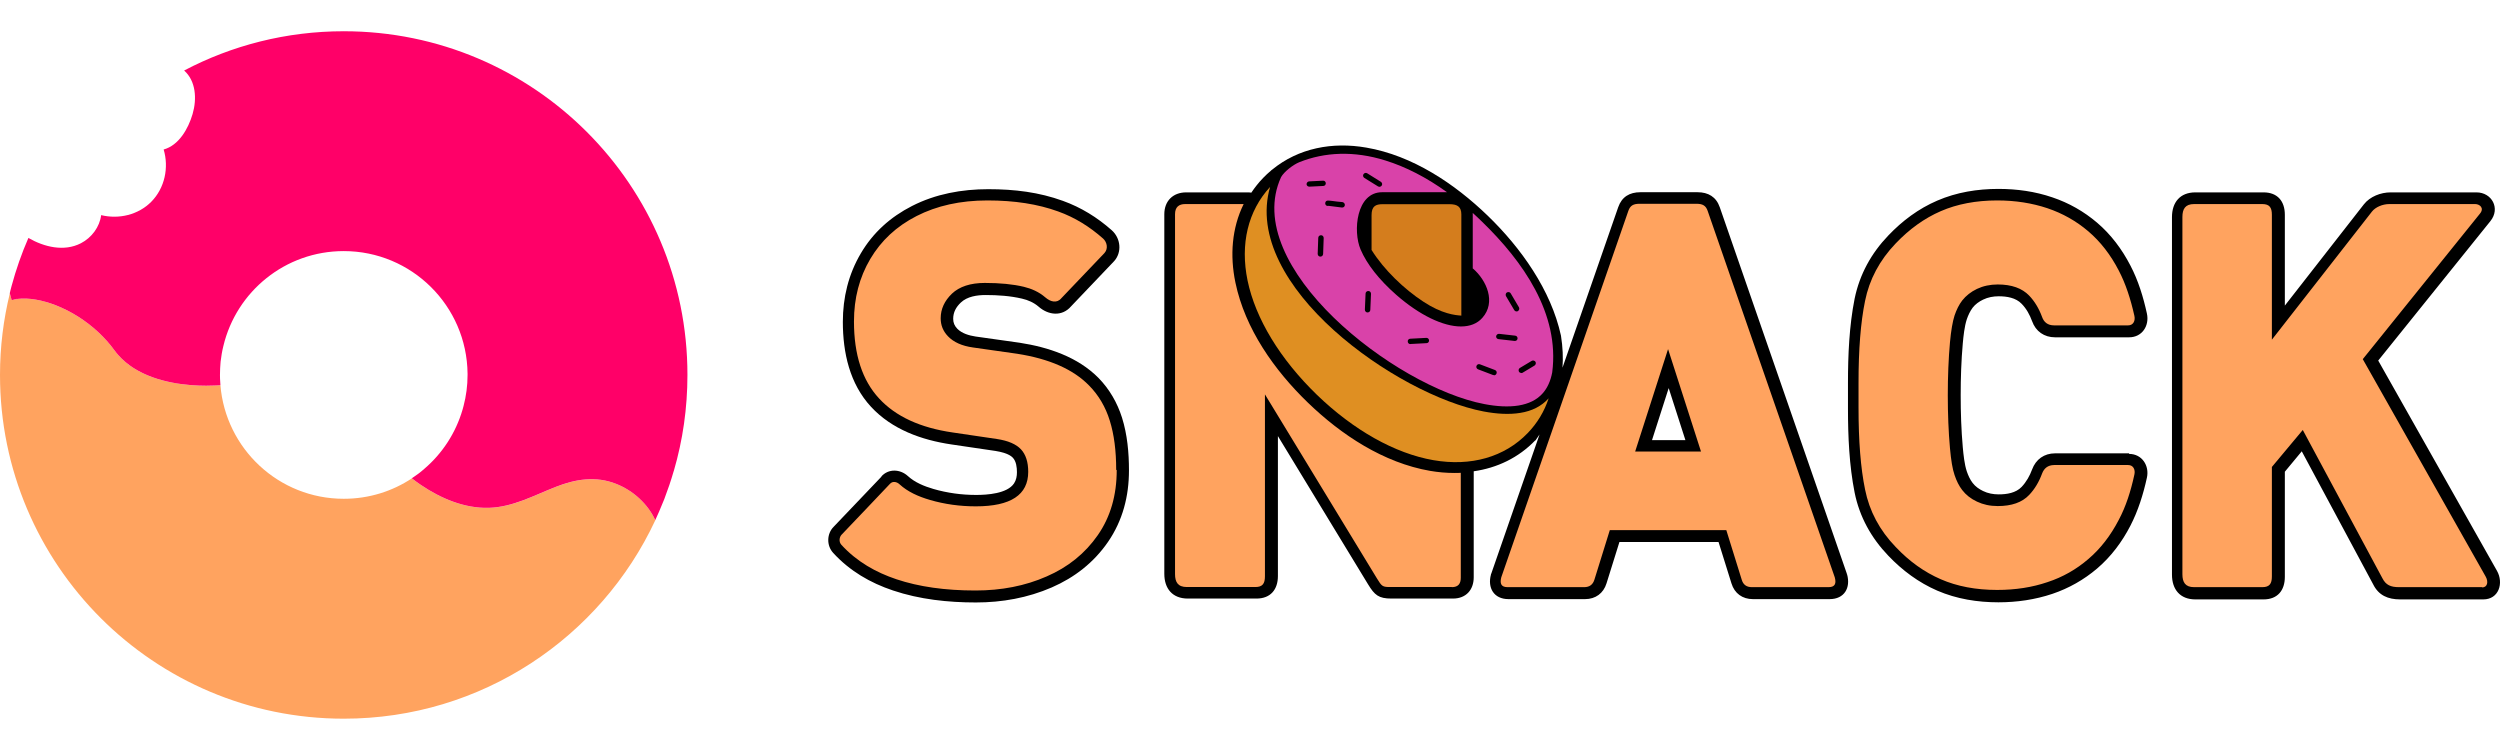 <svg width="80" height="24" viewBox="0 0 80 24" fill="none" xmlns="http://www.w3.org/2000/svg">
<path fill-rule="evenodd" clip-rule="evenodd" d="M53.398 12.419L52.864 14.084H53.933L53.398 12.419ZM28.2 15.25C28.431 14.988 28.806 15.01 29.05 15.232C29.278 15.442 29.581 15.562 29.87 15.647C30.315 15.776 30.774 15.838 31.237 15.838C31.585 15.838 32.23 15.798 32.449 15.469C32.52 15.362 32.542 15.237 32.542 15.112C32.542 14.957 32.52 14.761 32.409 14.645C32.288 14.516 32.026 14.458 31.861 14.431L30.445 14.222C29.487 14.08 28.543 13.741 27.875 13.02C27.189 12.281 26.971 11.284 26.971 10.3C26.971 9.521 27.149 8.782 27.545 8.11C27.937 7.442 28.494 6.944 29.184 6.592C29.941 6.205 30.779 6.054 31.625 6.054C32.471 6.054 33.25 6.151 34.012 6.427C34.595 6.637 35.112 6.957 35.575 7.367C35.86 7.62 35.913 8.066 35.651 8.359H35.646L35.642 8.368C35.188 8.845 34.729 9.325 34.275 9.802C33.985 10.14 33.544 10.087 33.233 9.811C33.081 9.681 32.898 9.601 32.707 9.557C32.333 9.468 31.928 9.441 31.54 9.441C31.268 9.441 30.952 9.486 30.747 9.681C30.596 9.824 30.502 9.989 30.502 10.202C30.502 10.327 30.543 10.425 30.632 10.518C30.779 10.67 31.01 10.736 31.215 10.768L32.631 10.968C33.549 11.11 34.488 11.422 35.152 12.094C35.504 12.455 35.753 12.887 35.905 13.367C36.074 13.906 36.127 14.489 36.127 15.05C36.127 15.878 35.927 16.657 35.455 17.343C35.001 18.001 34.39 18.478 33.656 18.798C32.885 19.132 32.066 19.279 31.228 19.279C30.338 19.279 29.425 19.181 28.578 18.896C27.844 18.651 27.189 18.268 26.663 17.694C26.445 17.458 26.454 17.08 26.677 16.857C27.189 16.319 27.701 15.784 28.213 15.246M68.131 14.525C68.545 14.525 68.786 14.903 68.701 15.286C68.585 15.816 68.42 16.345 68.171 16.826C67.904 17.343 67.552 17.814 67.107 18.193C66.683 18.553 66.203 18.825 65.677 19.003C65.12 19.19 64.537 19.274 63.949 19.274C63.281 19.274 62.613 19.168 61.994 18.901C61.397 18.642 60.876 18.255 60.426 17.783C59.879 17.213 59.504 16.537 59.348 15.762C59.175 14.894 59.135 13.959 59.135 13.074V12.246C59.135 11.364 59.175 10.425 59.348 9.557C59.509 8.778 59.879 8.106 60.426 7.536C60.876 7.064 61.393 6.677 61.994 6.419C62.613 6.151 63.281 6.045 63.949 6.045C64.537 6.045 65.12 6.125 65.677 6.316C66.207 6.494 66.683 6.766 67.107 7.126C67.552 7.505 67.904 7.977 68.171 8.493C68.425 8.978 68.585 9.503 68.701 10.033C68.786 10.421 68.55 10.794 68.131 10.794C67.343 10.794 66.55 10.794 65.762 10.794C65.414 10.794 65.142 10.603 65.027 10.278C64.951 10.073 64.849 9.882 64.693 9.722C64.506 9.526 64.216 9.481 63.958 9.481C63.784 9.481 63.615 9.512 63.459 9.588C63.33 9.65 63.21 9.735 63.125 9.846C63.041 9.958 62.983 10.087 62.938 10.216C62.862 10.447 62.831 10.75 62.809 10.99C62.76 11.538 62.742 12.099 62.742 12.651C62.742 13.203 62.76 13.759 62.809 14.311C62.831 14.552 62.862 14.859 62.938 15.086C62.983 15.215 63.041 15.348 63.125 15.455C63.214 15.571 63.33 15.651 63.459 15.713C63.615 15.789 63.784 15.82 63.958 15.82C64.216 15.82 64.506 15.776 64.693 15.58C64.844 15.419 64.951 15.228 65.027 15.023C65.147 14.698 65.414 14.507 65.762 14.507C66.55 14.507 67.343 14.507 68.131 14.507M49.132 14.088C48.593 14.649 47.907 14.974 47.159 15.081V18.473C47.159 18.878 46.91 19.154 46.495 19.154H44.527C44.117 19.154 43.988 19.043 43.779 18.7L40.893 13.955V18.433C40.893 18.865 40.657 19.154 40.207 19.154H38.011C37.517 19.154 37.258 18.834 37.258 18.362V6.855C37.258 6.432 37.535 6.156 37.958 6.156H39.9C39.949 6.156 39.998 6.156 40.042 6.165C40.153 6 40.278 5.84 40.421 5.693C40.501 5.608 40.59 5.528 40.679 5.453C40.683 5.444 40.692 5.439 40.701 5.435C41.556 4.731 42.643 4.536 43.721 4.723C45.199 4.976 46.549 5.88 47.609 6.904C48.669 7.928 49.635 9.285 49.951 10.741C50.009 11.106 50.023 11.449 50 11.765L51.782 6.632C51.898 6.298 52.147 6.151 52.494 6.151H54.32C54.663 6.151 54.917 6.298 55.033 6.632C56.387 10.541 57.745 14.449 59.099 18.358V18.371L59.108 18.384C59.224 18.812 59.019 19.172 58.547 19.172H56.093C55.759 19.172 55.505 18.99 55.407 18.669C55.269 18.228 55.131 17.788 54.993 17.343H51.822C51.684 17.783 51.546 18.224 51.408 18.669C51.31 18.985 51.056 19.172 50.722 19.172H48.272C47.8 19.172 47.595 18.807 47.711 18.384V18.371L47.72 18.358L49.266 13.902C49.217 13.973 49.172 14.04 49.127 14.106M73.658 14.44L73.115 15.095V18.46C73.115 18.892 72.883 19.181 72.433 19.181H70.251C69.761 19.181 69.503 18.86 69.503 18.389V6.948C69.503 6.476 69.761 6.156 70.251 6.156H72.433C72.883 6.156 73.115 6.441 73.115 6.873V9.779C73.956 8.698 74.802 7.62 75.644 6.539C75.84 6.289 76.183 6.156 76.499 6.156H79.247C79.737 6.156 80.022 6.668 79.692 7.077L76.103 11.538C77.368 13.781 78.632 16.02 79.902 18.264C80.125 18.656 79.964 19.181 79.465 19.181H76.806C76.415 19.181 76.116 19.052 75.942 18.7L73.658 14.445V14.44Z" fill="black"/>
<path d="M35.735 15.046C35.735 15.847 35.535 16.541 35.13 17.124C34.724 17.708 34.181 18.148 33.491 18.447C32.805 18.749 32.043 18.896 31.215 18.896C30.244 18.896 29.402 18.776 28.685 18.536C28.031 18.317 27.42 17.975 26.926 17.436C26.833 17.334 26.859 17.187 26.93 17.111C27.443 16.572 27.959 16.034 28.471 15.491C28.565 15.379 28.703 15.419 28.788 15.5C29.041 15.731 29.376 15.887 29.759 15.998C30.231 16.136 30.721 16.203 31.228 16.203C32.346 16.203 32.903 15.834 32.903 15.099C32.903 14.787 32.827 14.547 32.671 14.378C32.515 14.213 32.261 14.102 31.901 14.048L30.485 13.839C29.447 13.688 28.663 13.327 28.133 12.753C27.594 12.174 27.327 11.351 27.327 10.287C27.327 9.539 27.501 8.876 27.848 8.288C28.195 7.701 28.685 7.242 29.331 6.913C29.977 6.583 30.73 6.414 31.598 6.414C32.466 6.414 33.21 6.53 33.86 6.766C34.395 6.957 34.871 7.255 35.299 7.634C35.419 7.741 35.473 7.95 35.343 8.097C34.885 8.578 34.426 9.058 33.967 9.539C33.82 9.717 33.615 9.659 33.451 9.517C33.246 9.339 33.005 9.236 32.765 9.178C32.417 9.094 31.999 9.054 31.513 9.054C31.055 9.054 30.703 9.17 30.462 9.397C30.222 9.628 30.102 9.891 30.102 10.184C30.102 10.407 30.177 10.594 30.333 10.759C30.516 10.95 30.783 11.07 31.135 11.119L32.547 11.32C33.575 11.48 34.346 11.818 34.853 12.339C35.156 12.646 35.379 13.025 35.513 13.461C35.651 13.902 35.718 14.427 35.718 15.032M46.46 18.785H44.491C44.242 18.785 44.219 18.767 44.064 18.513L40.478 12.62V18.442C40.478 18.674 40.403 18.785 40.171 18.785H37.98C37.69 18.785 37.601 18.625 37.601 18.371V6.855C37.601 6.628 37.722 6.53 37.926 6.53H39.797C39.419 7.295 39.352 8.177 39.534 9.045C39.842 10.523 40.781 11.849 41.85 12.882C42.919 13.915 44.273 14.81 45.765 15.068C46.023 15.112 46.286 15.135 46.544 15.135C46.611 15.135 46.678 15.135 46.745 15.13V18.487C46.745 18.669 46.673 18.789 46.455 18.789M53.376 11.177L52.325 14.449H54.432L53.38 11.177H53.376ZM51.514 16.964C51.35 17.494 51.185 18.024 51.02 18.553C50.971 18.705 50.869 18.789 50.691 18.789H48.241C48.018 18.789 47.996 18.651 48.041 18.473C49.399 14.565 50.753 10.656 52.107 6.748C52.165 6.579 52.267 6.521 52.463 6.521H54.289C54.485 6.521 54.587 6.579 54.645 6.748C55.999 10.656 57.358 14.565 58.712 18.473C58.761 18.651 58.738 18.789 58.515 18.789H56.062C55.883 18.789 55.781 18.705 55.736 18.553C55.572 18.024 55.407 17.494 55.242 16.964H51.514ZM59.473 12.241C59.473 11.186 59.54 10.318 59.682 9.628C59.82 8.943 60.146 8.328 60.662 7.79C61.099 7.331 61.58 6.984 62.105 6.757C62.626 6.53 63.232 6.414 63.909 6.414C64.492 6.414 65.027 6.499 65.517 6.663C66.006 6.828 66.439 7.073 66.826 7.402C67.213 7.732 67.538 8.15 67.801 8.658C68.024 9.085 68.18 9.57 68.3 10.104C68.336 10.26 68.269 10.412 68.1 10.412H65.73C65.526 10.412 65.405 10.309 65.347 10.144C65.245 9.868 65.107 9.641 64.933 9.459C64.706 9.223 64.372 9.103 63.927 9.103C63.682 9.103 63.459 9.152 63.263 9.245C63.067 9.339 62.911 9.463 62.791 9.615C62.688 9.748 62.608 9.913 62.546 10.095C62.484 10.287 62.434 10.572 62.399 10.955C62.306 11.974 62.306 13.323 62.399 14.342C62.434 14.729 62.479 15.01 62.546 15.201C62.608 15.388 62.688 15.549 62.791 15.682C62.907 15.834 63.063 15.958 63.263 16.052C63.459 16.145 63.677 16.194 63.927 16.194C64.372 16.194 64.706 16.078 64.933 15.838C65.107 15.655 65.245 15.428 65.347 15.152C65.41 14.988 65.526 14.885 65.73 14.881H68.1C68.269 14.881 68.336 15.032 68.3 15.188C68.184 15.722 68.029 16.207 67.801 16.635C67.538 17.142 67.213 17.561 66.826 17.89C66.443 18.22 66.006 18.469 65.517 18.629C65.031 18.794 64.497 18.878 63.909 18.878C63.228 18.878 62.626 18.763 62.105 18.536C61.58 18.308 61.099 17.966 60.662 17.503C60.146 16.969 59.82 16.354 59.682 15.664C59.54 14.974 59.473 14.106 59.473 13.051V12.223V12.241ZM79.43 18.789H76.771C76.504 18.789 76.348 18.723 76.237 18.504L73.689 13.759L72.7 14.943V18.447C72.7 18.678 72.625 18.789 72.393 18.789H70.211C69.926 18.789 69.837 18.629 69.837 18.375V6.944C69.837 6.69 69.926 6.53 70.211 6.53H72.393C72.625 6.53 72.7 6.641 72.7 6.873V10.87C73.769 9.503 74.834 8.137 75.903 6.77C76.014 6.628 76.241 6.53 76.459 6.53H79.207C79.345 6.53 79.51 6.654 79.358 6.837L75.609 11.493C76.918 13.808 78.227 16.123 79.537 18.442C79.639 18.616 79.599 18.798 79.425 18.798" fill="#FFA35F"/>
<path d="M49.559 12.74C49.421 13.163 49.194 13.541 48.883 13.862C48.143 14.627 47.07 14.934 45.867 14.725C44.638 14.511 43.316 13.768 42.14 12.633C40.964 11.493 40.176 10.198 39.922 8.978C39.681 7.808 39.935 6.748 40.643 5.982C39.726 9.147 44.714 12.642 47.475 13.167C47.898 13.247 48.299 13.27 48.651 13.212C49.016 13.154 49.328 13.002 49.559 12.744V12.74Z" fill="#DF8F22"/>
<path d="M43.765 9.998C43.81 9.998 43.85 9.962 43.85 9.917L43.872 9.401C43.872 9.352 43.836 9.312 43.787 9.312C43.738 9.312 43.698 9.348 43.698 9.397L43.676 9.908C43.676 9.957 43.712 9.998 43.756 9.998M44.139 5.978C44.166 5.978 44.197 5.964 44.215 5.938C44.242 5.898 44.228 5.844 44.188 5.818L43.752 5.546C43.712 5.519 43.658 5.533 43.632 5.573C43.605 5.613 43.618 5.666 43.658 5.693L44.095 5.964C44.095 5.964 44.126 5.978 44.139 5.978ZM41.904 5.973L42.344 5.951C42.393 5.951 42.429 5.907 42.425 5.862C42.425 5.813 42.38 5.777 42.336 5.782L41.895 5.804C41.846 5.804 41.81 5.849 41.81 5.893C41.81 5.938 41.85 5.973 41.899 5.973M45.132 11.008C45.132 11.008 45.132 11.008 45.137 11.008L45.649 10.981C45.698 10.981 45.734 10.937 45.729 10.892C45.729 10.843 45.685 10.808 45.64 10.812L45.128 10.839C45.079 10.839 45.043 10.883 45.048 10.928C45.048 10.977 45.088 11.012 45.132 11.012M42.251 8.212C42.3 8.212 42.336 8.177 42.34 8.128L42.358 7.616C42.358 7.567 42.322 7.527 42.273 7.527C42.224 7.527 42.184 7.563 42.184 7.612L42.166 8.123C42.166 8.172 42.202 8.212 42.251 8.212ZM42.483 6.588H42.523L42.941 6.641C42.941 6.641 42.946 6.641 42.95 6.641C42.995 6.641 43.03 6.61 43.035 6.565C43.039 6.516 43.004 6.476 42.959 6.467L42.785 6.45C42.701 6.441 42.567 6.418 42.491 6.418C42.385 6.418 42.376 6.579 42.483 6.592M47.809 12.01C47.845 12.01 47.876 11.987 47.889 11.952C47.907 11.907 47.885 11.858 47.84 11.841L47.359 11.658C47.315 11.64 47.266 11.662 47.248 11.707C47.23 11.751 47.252 11.8 47.297 11.818L47.778 12.001C47.778 12.001 47.8 12.005 47.809 12.005M48.682 11.938C48.682 11.938 48.713 11.938 48.727 11.925L49.105 11.698C49.145 11.671 49.158 11.618 49.136 11.578C49.109 11.538 49.056 11.524 49.016 11.547L48.637 11.774C48.597 11.796 48.584 11.849 48.606 11.894C48.624 11.921 48.651 11.934 48.682 11.934M48.477 10.91C48.522 10.91 48.557 10.879 48.562 10.834C48.566 10.785 48.531 10.745 48.486 10.741L47.974 10.683C47.925 10.679 47.885 10.71 47.876 10.759C47.871 10.808 47.907 10.848 47.952 10.852L48.464 10.91H48.473M48.531 9.966C48.531 9.966 48.562 9.966 48.575 9.953C48.615 9.926 48.629 9.877 48.606 9.833L48.343 9.388C48.321 9.348 48.268 9.334 48.223 9.357C48.183 9.379 48.17 9.432 48.192 9.477L48.455 9.922C48.473 9.949 48.499 9.966 48.531 9.966ZM47.128 8.595V6.855V6.846V6.837V6.832V6.824V6.815C47.226 6.904 47.324 6.993 47.422 7.091C48.727 8.355 49.916 10.029 49.671 11.916C49.617 12.201 49.51 12.424 49.368 12.584C49.176 12.802 48.913 12.922 48.597 12.976C48.272 13.029 47.898 13.007 47.502 12.931C44.62 12.383 39.686 8.515 40.995 5.666C41.097 5.488 41.382 5.27 41.578 5.19C42.389 4.865 43.329 4.82 44.335 5.136C44.981 5.337 45.645 5.675 46.304 6.151H44.228C43.4 6.151 43.289 7.402 43.538 7.981C43.738 8.453 44.135 8.956 44.683 9.437C45.431 10.091 46.184 10.447 46.749 10.447C47.034 10.447 47.27 10.358 47.435 10.171C47.88 9.673 47.573 8.969 47.132 8.591" fill="#D942A9"/>
<path d="M46.767 10.1C46.558 10.086 46.143 10.046 45.542 9.65C44.937 9.254 44.286 8.635 43.89 7.999V6.886C43.89 6.601 44.019 6.534 44.242 6.534H46.388C46.642 6.534 46.763 6.623 46.763 6.859V10.104L46.767 10.1Z" fill="#D47D1D"/>
<g clip-path="url(#clip0_1559_63835)">
<path d="M10.997 1.012L11.004 1.009L11.002 1C11.002 1 10.999 1.007 10.997 1.012Z" fill="black"/>
<path d="M0 11.999C0 18.073 4.925 22.998 11.001 22.998C15.415 22.998 19.222 20.396 20.971 16.645C20.727 16.12 20.264 15.701 19.726 15.487C19.067 15.225 18.418 15.332 17.774 15.585C17.08 15.859 16.413 16.229 15.65 16.251C14.869 16.276 14.107 15.952 13.471 15.52C13.371 15.453 13.275 15.383 13.18 15.307C12.556 15.721 11.806 15.961 11.001 15.961C8.92 15.961 7.221 14.361 7.053 12.325C7.051 12.325 7.048 12.325 7.045 12.328C7.026 12.328 6.986 12.332 6.93 12.334C6.899 12.337 6.864 12.339 6.824 12.339H6.814C6.751 12.341 6.679 12.344 6.598 12.344C6.029 12.344 5.04 12.264 4.283 11.783C4.103 11.668 3.937 11.531 3.79 11.367C3.746 11.318 3.705 11.268 3.666 11.214C3.51 11.001 3.335 10.803 3.147 10.63C2.328 9.866 1.266 9.481 0.564 9.566C0.562 9.571 0.561 9.576 0.562 9.581L0.537 9.571C0.527 9.574 0.518 9.574 0.512 9.576C0.486 9.578 0.462 9.583 0.439 9.591C0.419 9.593 0.395 9.598 0.374 9.604L0.344 9.493L0.342 9.488L0.315 9.387C0.11 10.225 0 11.097 0 11.999Z" fill="#FFA35F"/>
<path d="M0.536 9.571L0.561 9.581C0.561 9.581 0.561 9.571 0.563 9.566C0.555 9.569 0.545 9.569 0.537 9.571H0.536Z" fill="#FF0068"/>
<path d="M0.314 9.381V9.386L0.342 9.487L0.344 9.492L0.373 9.603C0.394 9.596 0.418 9.591 0.439 9.59C0.461 9.582 0.484 9.577 0.511 9.575C0.511 9.57 0.511 9.565 0.516 9.562L0.538 9.57C0.546 9.568 0.555 9.568 0.563 9.565C1.265 9.48 2.327 9.865 3.146 10.629C3.334 10.803 3.51 11 3.665 11.213C3.705 11.268 3.745 11.318 3.79 11.367C3.935 11.53 4.102 11.668 4.282 11.782C5.04 12.263 6.028 12.343 6.597 12.343C6.679 12.343 6.751 12.34 6.813 12.338H6.823C6.864 12.338 6.898 12.336 6.929 12.334C6.986 12.332 7.026 12.327 7.045 12.327C7.048 12.324 7.052 12.324 7.053 12.324V12.316C7.046 12.248 7.045 12.183 7.041 12.116C7.039 12.076 7.039 12.038 7.039 11.998C7.039 11.855 7.047 11.715 7.059 11.575C7.079 11.403 7.107 11.235 7.148 11.072C7.563 9.329 9.129 8.035 10.999 8.035C13.174 8.035 14.939 9.786 14.962 11.956V11.998C14.962 12.34 14.917 12.674 14.834 12.991C14.824 13.03 14.813 13.069 14.802 13.108C14.584 13.855 14.155 14.509 13.581 15C13.454 15.113 13.319 15.214 13.178 15.305C13.274 15.381 13.37 15.451 13.469 15.518C14.106 15.95 14.867 16.274 15.649 16.25C16.411 16.227 17.079 15.857 17.773 15.584C18.417 15.33 19.065 15.223 19.724 15.486C20.262 15.7 20.726 16.119 20.969 16.643C21.054 16.462 21.132 16.278 21.207 16.092C21.207 16.09 21.209 16.089 21.209 16.087C21.227 16.045 21.245 16.002 21.262 15.96V15.958C21.372 15.67 21.472 15.375 21.558 15.078C21.56 15.073 21.563 15.07 21.563 15.066C21.848 14.091 21.998 13.062 21.998 11.997C22 5.925 17.076 1 11.001 1C9.158 1 7.419 1.453 5.892 2.257C6.265 2.585 6.307 3.155 6.163 3.649C6.023 4.125 5.721 4.651 5.237 4.784C5.409 5.36 5.274 6.015 4.844 6.453C4.426 6.877 3.802 7.022 3.237 6.884C3.19 7.261 2.934 7.606 2.589 7.784C2.048 8.062 1.412 7.904 0.909 7.614C0.693 8.108 0.513 8.623 0.37 9.154C0.359 9.193 0.349 9.236 0.338 9.276C0.33 9.312 0.321 9.347 0.313 9.381H0.314Z" fill="#FF0068"/>
<path d="M0.511 9.576C0.518 9.574 0.528 9.574 0.536 9.571L0.515 9.563C0.515 9.563 0.51 9.571 0.51 9.576H0.511Z" fill="#FF0068"/>
<path d="M0.311 9.381L0.314 9.387V9.381H0.311Z" fill="#FF0068"/>
</g>
<defs>
<clipPath id="clip0_1559_63835">
<rect width="22" height="21.998" fill="white" transform="translate(0 1)"/>
</clipPath>
</defs>
</svg>
